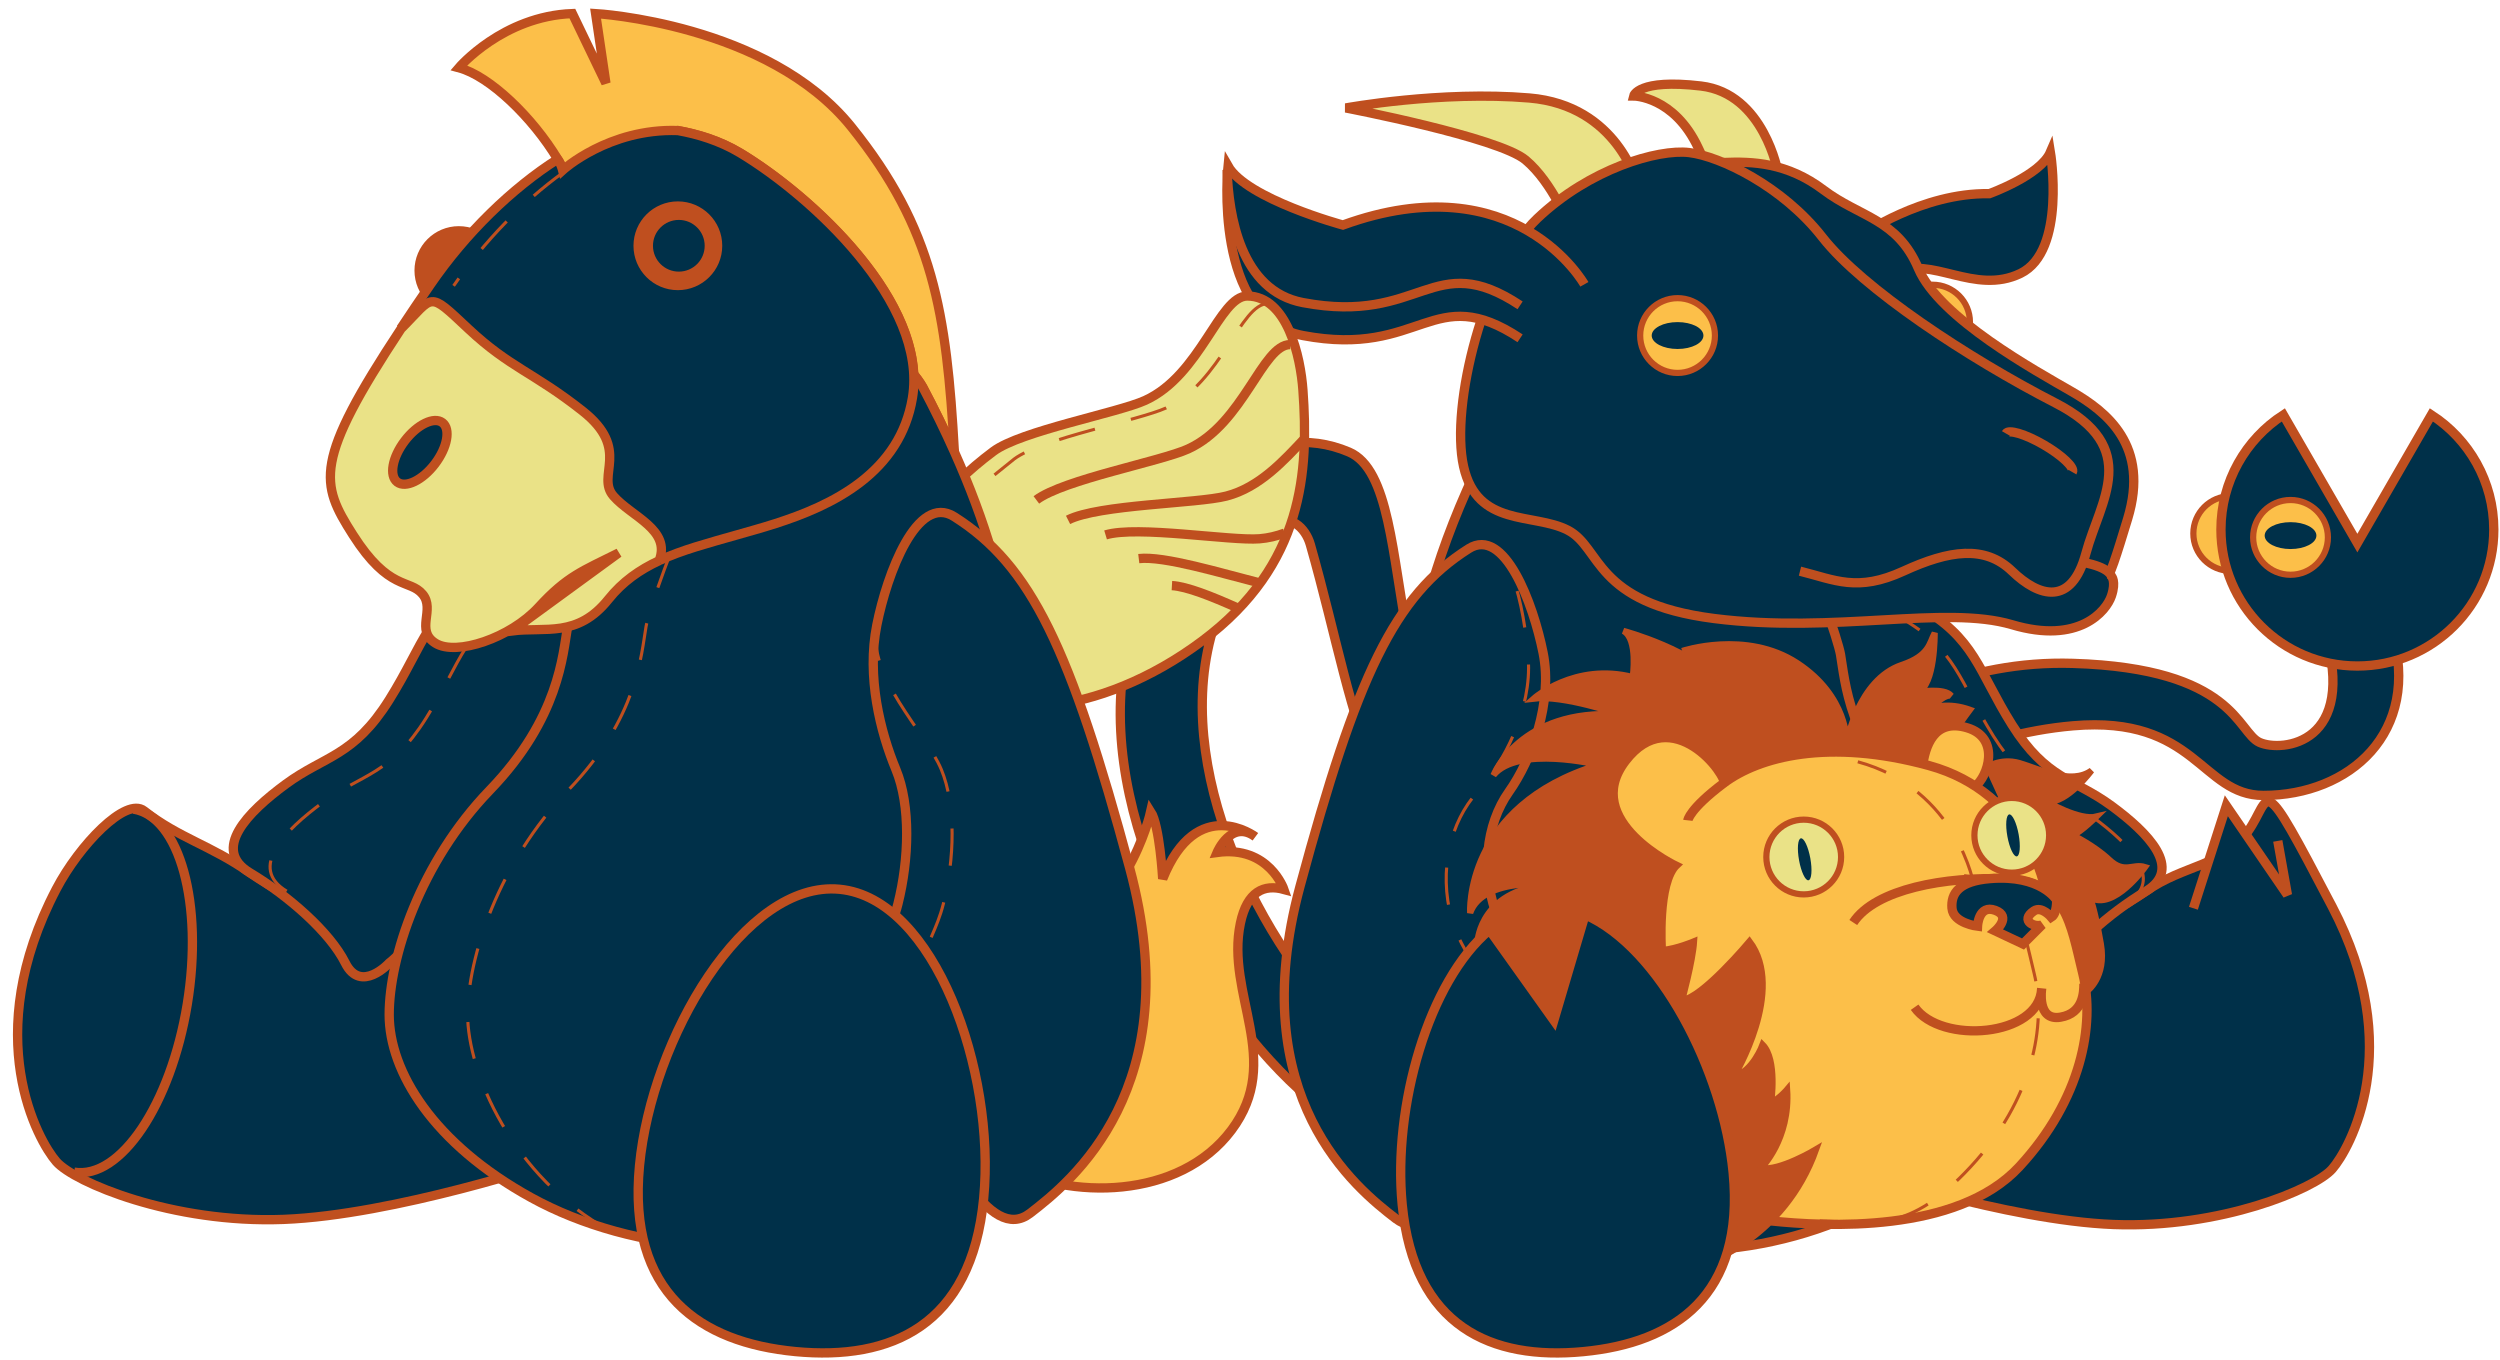 <?xml version="1.0" encoding="utf-8"?>
<!-- Generator: Adobe Illustrator 14.0.0, SVG Export Plug-In . SVG Version: 6.00 Build 43363)  -->
<!DOCTYPE svg PUBLIC "-//W3C//DTD SVG 1.1//EN" "http://www.w3.org/Graphics/SVG/1.1/DTD/svg11.dtd">
<svg version="1.1" id="Layer_1" xmlns="http://www.w3.org/2000/svg" xmlns:xlink="http://www.w3.org/1999/xlink" x="0px" y="0px"
	 width="805.667px" height="438.193px" viewBox="0 0 805.667 438.193" enable-background="new 0 0 805.667 438.193"
	 xml:space="preserve">
<g>
	<path fill="#EAE287" stroke="#BF4F1F" stroke-width="3" d="M527.708,59.549c0,0-6.292-25.562-34.866-27.972
		c-28.571-2.41-59.135,3.211-59.135,3.211s49.155,9.43,57.929,16.76c8.771,7.331,14.366,21.785,14.366,21.785L527.708,59.549z"/>
	<path fill="#EAE287" stroke="#BF4F1F" stroke-width="3" d="M573.026,55.693c0,0-4.489-25.563-24.858-27.972
		c-20.371-2.41-21.69,3.211-21.69,3.211s13.038,0.045,20.829,16.76c4.072,8.733,10.243,21.785,10.243,21.785L573.026,55.693z"/>
	<ellipse fill="#003049" cx="633.407" cy="182.964" rx="30.415" ry="10.806"/>
	<path fill="#003049" stroke="#BF4F1F" stroke-width="3" d="M770.789,203.315c9.776,32.926-13.851,53.027-41.353,53.027
		c-20.165,0-21.682-25.861-61.391-22.439c-62.374,5.372-115.849,60.117-171.973,53.393c-56.124-6.724-56.979-52.81-73.79-111.776
		c-3.212-11.265-19.784-17.223-32.094,29.847c-12.312,47.071,19.191,103.92,49.199,131.454l-20.771,14.295
		c-33.275-30.531-68.207-93.571-54.556-145.765c13.651-52.196,44.568-70.784,70.667-59.683
		c26.1,11.101,3.214,111.018,65.444,118.475c62.236,7.457,98.485-52.497,167.873-50.36c52.152,1.606,52.957,22.328,60.185,25.496
		c7.229,3.167,31.719,0.55,20.877-35.962H770.789z"/>
	<path fill="#003049" stroke="#BF4F1F" stroke-width="3" d="M599.746,75.864c0,0,19.677-13.851,41.358-13.451
		c0,0,16.462-5.902,19.675-13.391c0,0,5.22,31.86-9.637,39.087c-14.859,7.227-28.979-6.023-40.387,0L599.746,75.864z"/>
	<path fill="#003049" stroke="#BF4F1F" stroke-width="3" d="M597.251,376.736c0,0,49.579,16.583,83.96,17.887
		c34.385,1.305,64.771-11.489,70.373-17.887c5.596-6.397,23.988-38.761,0-84.553c-23.991-45.789-19.194-35.395-27.189-24.199
		c-7.997,11.196-20.588,10.647-32.785,19.192c-12.198,8.545-45.581,26.39-62.374,16.793
		C612.445,294.373,597.251,376.736,597.251,376.736z"/>
	<path fill="#003049" stroke="#BF4F1F" stroke-width="3" d="M648.425,315.163c0,0,8.797,9.595,13.597,0
		c4.799-9.596,17.591-20.79,29.588-27.988c11.995-7.196,0.797-18.715-11.195-27.511c-11.993-8.794-20.951-8.472-31.989-26.065
		c-11.033-17.593-11.807-27.974-30.385-38.382c0,0-55.175-17.593-47.179,11.993C578.859,236.796,638.031,307.167,648.425,315.163z"
		/>
	<path fill="none" stroke="#BF4F1F" stroke-dasharray="12" d="M685.585,290.789c11.997-7.196,0.802-18.715-11.195-27.511
		c-11.994-8.795-20.952-8.472-31.984-26.066c-11.035-17.592-11.809-27.972-30.387-38.383c0,0-55.178-17.592-47.18,11.994"/>
	<path fill="#003049" stroke="#BF4F1F" stroke-width="3" d="M483.062,136.671c-15.356,28.958-24.95,56.359-27.35,80.641
		c-2.397,24.283-11.994,71.463,0,99.45c11.993,27.989,3.198,47.98,35.984,71.17s82.081,16.792,112.607,0
		c30.529-16.794,44.121-39.183,44.121-56.777c0-17.59-9.596-47.178-31.184-69.569c-21.591-22.391-22.62-42.153-24.103-50.664
		c-1.486-8.51-29.115-90.074-61.46-94.072C495.902,112.427,483.062,136.671,483.062,136.671z"/>
	<path fill="#FCBF49" stroke="#BF4F1F" stroke-width="2" d="M610.755,103.802c0,6.653,5.391,12.044,12.044,12.044
		s12.047-5.391,12.047-12.044c0-6.655-5.394-12.046-12.047-12.046S610.755,97.147,610.755,103.802z"/>
	<path fill="#003049" stroke="#BF4F1F" stroke-width="3" d="M473.304,176.825c11.507-7.286,20.792,17.591,23.99,33.585
		c3.197,15.993-3.677,34.385-11.035,44.78c-7.354,10.395-9.435,26.387-3.197,41.582c6.235,15.193,21.003,17.292,7.035,47.181
		c-13.967,29.886-27.802,58.373-40.291,48.776c-12.485-9.595-49.272-38.913-30.876-107.018
		C437.321,217.606,449.326,192.006,473.304,176.825z"/>
	<path fill="none" stroke="#BF4F1F" stroke-dasharray="12" d="M474.001,175.93c12.307-5.824,17.277,20.002,18.499,36.267
		c1.222,16.261-7.852,33.675-16.422,43.095c-8.574,9.417-12.592,25.037-8.257,40.879c4.334,15.842,18.733,19.729,1.22,47.686"/>
	<path fill="#003049" stroke="#BF4F1F" stroke-width="3" d="M555.353,52.37c9.462-0.397,20.643,0.006,32.318,8.839
		c11.675,8.832,23.717,9.235,30.545,25.294c6.826,16.061,38.143,33.156,49.388,39.666c11.242,6.508,25.294,17.35,18.065,41.038
		c-7.227,23.689-7.942,26.394-16.418,18.415"/>
	<path fill="#003049" stroke="#BF4F1F" stroke-width="3" d="M580.074,184.069c11.241,2.811,18.468,6.826,33.325,0
		c14.856-6.826,26.293-8.432,35.026,0c8.738,8.431,19.17,11.411,23.793-5.737c4.62-17.147,18.27-34.011-9.834-48.466
		c-28.105-14.454-62.233-36.94-75.084-53.401c-12.849-16.461-32.923-26.098-42.961-27.303c-10.038-1.203-32.091,5.219-48.971,21.279
		c-16.878,16.062-28.119,60.229-23.703,79.901c4.416,19.673,22.457,14.857,33.514,20.477c11.056,5.621,8.271,23.537,47.194,28.506
		c38.93,4.968,74.472-4.416,96.052,2.008c21.587,6.424,30.368-4.417,32.001-9.235c1.633-4.818,0-6.423,0-6.423
		s-0.487-2.812-9.064-4.417"/>
	<circle fill="#FCBF49" stroke="#BF4F1F" stroke-width="2" cx="540.62" cy="108.134" r="12.047"/>
	<path fill="#003049" stroke="#BF4F1F" stroke-width="3" d="M646.438,139.696c0.827-1.42,6.292,0.213,12.209,3.651
		c5.915,3.439,10.041,7.379,9.217,8.803"/>
	<path fill="#003049" stroke="#BF4F1F" stroke-width="3" d="M510.591,91.628c0,0-22.063-39.358-77.823-19.108
		c0,0-30.985-8.383-37.027-19.021c0,0-5.133,49.089,24.131,54.635c38.454,7.288,41.756-17.804,70.003,0.889"/>
	<path fill="#FCBF49" d="M637.489,313.064c0,44.091-25.165,79.836-56.212,79.836c-31.04,0-56.21-35.745-56.21-79.836
		c0-44.093,25.17-79.839,56.21-79.839C612.324,233.226,637.489,268.971,637.489,313.064z"/>
	<ellipse fill="#FCBF49" cx="540.7" cy="257.816" rx="22.86" ry="24.587"/>
	<path fill="#BF4F1F" stroke="#BF4F1F" stroke-width="2" d="M542.12,209.788l18.983,54.353l60.4-1.978l1.296-34.33
		c4.183-4.516,6.022-3.614,6.022-3.614c-2.138-2.709-10.84-1.205-10.84-1.205c5.689-1.906,5.498-19.012,5.498-19.012
		c-1.748,3.254-1.648,7.268-10.581,10.279c-14.125,4.76-17.768,24.995-17.768,24.995s0.515-14.806-15.959-25.597
		C562.696,202.891,542.12,209.788,542.12,209.788"/>
	<path fill="#BF4F1F" stroke="#BF4F1F" stroke-width="2" d="M611.958,234.76c1.075-0.857,9.305-10.884,22.889-6.023
		c0,0-8.096,10.842-8.699,12.95"/>
	<polyline fill="#003049" stroke="#BF4F1F" stroke-width="3" points="706.862,292.706 717.478,259.666 737.162,288.412 
		734.052,270.996 	"/>
	<path fill="#BF4F1F" stroke="#BF4F1F" stroke-width="2" d="M639.669,247.559c0,0,4.801-3.463,11.074-1.658
		c6.271,1.808,16.66,7.229,23.284,2.41c0,0-7.828,10.667-14.306,10.077c0,0,10.459,6.14,15.913,4.778c0,0-5.029,4.951-7.59,6.022
		c0,0,6.734,3.213,11.704,7.881c4.967,4.667,7.547,1.103,11.543,2.358c0,0-10.193,14.335-17.723,9.797c0,0,1.462,3.481,3.47,14.997
		c1.882,10.804-4.471,15.207-4.471,15.207"/>
	<path fill="#FCBF49" stroke="#BF4F1F" stroke-width="3" d="M619.523,247.408c0.801-6.827,3.713-16.062,14.455-12.85
		c10.738,3.213,6.84,15.765,2.305,19.072"/>
	<path fill="#FCBF49" stroke="#BF4F1F" stroke-width="3" d="M659.088,286.744c0,0-5.205-31.205-37.494-40.038
		c-32.287-8.834-54.77-2.812-66.013,5.62c-11.242,8.431-11.645,12.044-11.645,12.044"/>
	<path fill="none" stroke="#BF4F1F" stroke-dasharray="12" d="M636.201,285.539c0,0-5.205-31.204-37.491-40.038"/>
	<path fill="#EAE287" stroke="#BF4F1F" stroke-width="2" d="M636.283,269.188c0,6.654,5.397,12.046,12.046,12.046
		c6.65,0,12.045-5.392,12.045-12.046c0-6.652-5.395-12.045-12.045-12.045C641.68,257.144,636.283,262.537,636.283,269.188z"/>
	<circle fill="#EAE287" stroke="#BF4F1F" stroke-width="2" cx="581.28" cy="276.187" r="12.045"/>
	<path fill="#FCBF49" stroke="#BF4F1F" stroke-width="3" d="M570.785,393.464c17.156,1.8,59.884,4.208,79.959-17.474
		c20.07-21.682,24.489-45.773,20.473-62.233c-4.015-16.461-5.391-29.711-24.778-30.515c-19.387-0.805-42.049,3.212-49.187,14.053"/>
	<path fill="none" stroke="#BF4F1F" stroke-dasharray="12" d="M586.445,393.464c17.24,0.501,28.563,4.208,48.639-17.474
		c20.073-21.682,24.492-45.773,20.472-62.233c-4.014-16.461-5.391-29.711-24.778-30.515"/>
	<path fill="#BF4F1F" stroke="#BF4F1F" stroke-width="2" d="M476.17,303.345l72.944,103.963c0,0,25.738-7.628,36.179-36.937
		c0,0-12.045,7.227-17.667,6.021c0,0,9.368-9.234,8.299-25.295c0,0-2.378,2.836-5.141,4.23c0,0,2.061-13.865-2.754-18.685
		c0,0-3.286,8.835-9.072,10.039c0,0,16.696-27.652,4.854-43.336c0,0-15.484,18.44-21.693,18.844c0,0,3.423-12.393,3.825-18.844
		c0,0-5.619,2.384-10.035,2.784c0,0-1.42-21.684,4.707-27.303c0,0-30.86-14.452-16.381-33.324
		c14.481-18.872,32.091,4.415,31.117,7.828c0,0,3.545-27.877,0-32.421c-8.882-11.377-32.192-17.593-32.192-17.593
		c4.817,2.583,3.012,14.883,3.012,14.883c-18.67-4.819-31.92,6.926-31.92,6.926c9.636-1.205,27.702,5.119,27.702,5.119
		c-32.22-2.107-40.65,19.574-40.65,19.574c7.827-9.636,33.728-3.313,33.728-3.313c-43.366,13.25-41.255,47.704-41.255,47.704
		c4.215-11.92,27.4-9.135,27.4-9.135C477.087,285.696,476.17,303.345,476.17,303.345"/>
	<path fill="#003049" stroke="#BF4F1F" stroke-width="3" d="M480.02,299.711c-19.701,16.499-31.16,56.886-28.143,88.437
		c3.785,39.566,28.903,50.252,58.357,47.437c29.457-2.815,52.099-18.074,48.309-57.64c-3.167-33.097-23.815-72.719-47.724-83.146
		l-10.066,34.018L480.02,299.711z"/>
	<path fill="#003049" stroke="#BF4F1F" stroke-width="2" d="M659.088,286.744"/>
	<path fill="#003049" stroke="#BF4F1F" stroke-width="3" d="M662.777,290.059c0,0,0.207,4.327-1.7,5.531
		c0,0-3.097-3.728-5.622-2.009c-4.711,3.213,0.5,5.521,2.711,4.417l-6.222,6.223l-8.932-4.216c0,0,5.42-4.617,0-6.625
		c-5.419-2.009-5.722,5.12-5.722,5.12s-7.829-0.946-8.234-5.794c-0.399-4.847,2.309-8.731,12.246-9.563
		C657.783,281.764,662.777,290.059,662.777,290.059z"/>
	<circle fill="#FCBF49" stroke="#BF4F1F" stroke-width="2" cx="718.889" cy="171.924" r="12.045"/>
	<path fill="#003049" stroke="#BF4F1F" stroke-width="3" d="M783.553,133.697L759.7,175.018l-23.859-41.321
		c-12.108,7.832-20.104,21.479-20.104,36.973c0,24.281,19.685,43.966,43.964,43.966c24.28,0,43.967-19.685,43.967-43.966
		C803.667,155.174,795.666,141.528,783.553,133.697z"/>
	<circle fill="#FCBF49" stroke="#BF4F1F" stroke-width="2" cx="738.162" cy="173.18" r="12.046"/>
	<path fill="none" stroke="#BF4F1F" stroke-width="3" d="M395.452,54.712c0.491,14.897,4.425,39.012,24.421,42.801
		c38.457,7.29,41.751-17.808,70.003,0.888"/>
	<path fill="none" stroke="#BF4F1F" stroke-width="3" d="M617.013,324.597c8.435,12.045,40.19,9.636,40.954-6.023
		c0,0-1.675,10.51,6.021,9.236c7.59-1.26,7.554-8.334,7.59-10.792"/>
	<ellipse fill="#003049" cx="540.623" cy="108.134" rx="8.334" ry="4.332"/>
	<path fill="#003049" d="M746.498,172.607c0,2.394-3.734,4.332-8.333,4.332c-4.605,0-8.336-1.938-8.336-4.332
		c0-2.392,3.73-4.332,8.336-4.332C742.763,168.275,746.498,170.215,746.498,172.607z"/>
	
		<ellipse transform="matrix(0.179 0.984 -0.984 0.179 749.892 -344.998)" fill="#003049" cx="581.675" cy="276.85" rx="6.872" ry="1.843"/>
	<path fill="#003049" d="M649.958,275.983c-1.001,0.182-2.366-2.696-3.045-6.431c-0.68-3.733-0.418-6.908,0.584-7.09
		c1.003-0.183,2.364,2.697,3.046,6.429C651.219,272.625,650.959,275.799,649.958,275.983z"/>
</g>
<g>
	<path fill="#EAE287" stroke="#BF4F1F" stroke-width="3" d="M387.443,206.534c32.884-24.591,34.287-54.88,32.452-80.752
		c-0.758-10.738-5.018-30.348-17.935-30.385c-9.039-0.026-14.999,25.492-32.922,33.642c-8.866,4.03-40.107,9.84-48.904,16.419
		c-32.885,24.591-34.283,49.374-19.325,69.379C315.771,234.843,354.556,231.126,387.443,206.534z"/>
	<path fill="#FCBF49" stroke="#BF4F1F" stroke-width="3" d="M323.703,375.322c20.657,11.498,56.402,11.333,73.193-11.179
		c16.794-22.507-2.004-43.65,2.845-66.654c2.162-10.254,7.624-12.615,14.035-10.847c0,0-4.817-14.209-21.549-11.927
		c0,0,4.541-10.798,12.342-5.058c0,0-18.743-14.097-29.873,13.562c0,0-0.958-17.194-3.862-21.676c0,0-8.24,37.196-38.322,42.513
		C302.434,309.372,323.703,375.322,323.703,375.322z"/>
	<path fill="#003049" stroke="#BF4F1F" stroke-width="3" d="M178.636,374.378c0,0-51.549,17.241-87.305,18.597
		c-35.753,1.358-67.348-11.945-73.168-18.597c-5.82-6.653-24.945-40.306,0-87.918c7.42-14.164,22.404-29.755,28.27-25.164
		c11.264,8.817,21.408,11.072,34.091,19.956c12.684,8.885,47.395,27.439,64.854,17.46
		C162.839,288.734,178.636,374.378,178.636,374.378z"/>
	<path fill="#003049" stroke="#BF4F1F" stroke-width="3" d="M125.422,310.353c0,0-9.144,9.979-14.133,0
		c-4.991-9.978-18.295-21.619-30.766-29.101c-12.472-7.483-0.832-19.459,11.639-28.606c12.473-9.145,21.785-8.81,33.259-27.103
		s12.278-29.086,31.597-39.912c0,0,57.373-18.291,49.059,12.473C197.76,228.869,136.232,302.038,125.422,310.353z"/>
	<path fill="#003049" stroke="#BF4F1F" stroke-dasharray="12" d="M92.385,287.191c-12.471-7.484-0.832-19.459,11.642-28.606
		c12.474-9.146,21.784-8.811,33.26-27.103c11.473-18.292,12.277-29.088,31.595-39.911c0,0,57.374-18.292,49.057,12.472"/>
	<circle fill="#BF4F1F" stroke="#BF4F1F" stroke-width="2" cx="147.873" cy="87.185" r="13.303"/>
	<path fill="#FCBF49" stroke="#BF4F1F" stroke-width="3" d="M307.569,145.619c0,0,0-0.001,0-0.002
		c-2.548-45.128-6.705-71.734-33.194-104.708C247.577,7.551,191.939,4.371,191.939,4.371l3.329,22.45l-10.812-22.45
		c-22.449,0.831-36.583,17.461-36.583,17.461c10.026,2.673,23.807,16.094,31.854,29.46c1.963,3.262,3.589,6.52,4.729,9.619
		c0,0,3.571-7.666,10.988-13.363l23.007-5.479h0.001h0.002c6.155,1.097,13.395,3.199,20.049,7.202
		c20.858,12.543,54.51,42.663,55.945,71.31c2.004,2.452,2.924,4.177,2.924,4.177C301.11,131.811,304.506,138.767,307.569,145.619z"
		/>
	<path fill="#003049" stroke="#BF4F1F" stroke-width="3" d="M325.809,208.609c-1.911-19.337-8.223-40.579-18.24-62.99
		c-3.063-6.853-6.458-13.809-10.196-20.861c0,0-0.92-1.725-2.924-4.177c-5.678-6.955-20.134-19.832-47.63-16.434
		c-33.631,4.158-62.362,88.968-63.906,97.817s-2.613,29.399-25.062,52.68c-22.449,23.281-32.428,54.047-32.428,72.339
		c0,18.293,14.136,41.575,45.877,59.035c31.742,17.461,83.002,24.113,117.095,0c34.089-24.113,24.943-44.901,37.415-74.002
		C338.281,282.914,328.303,233.857,325.809,208.609z"/>
	<path fill="none" stroke="#BF4F1F" stroke-dasharray="12" d="M272.093,104.147c-33.629,4.158-62.358,88.968-63.902,97.817
		c-1.547,8.849-2.613,29.399-25.063,52.68c-22.451,23.281-32.428,54.047-32.428,72.339c0,18.293,14.136,52.216,45.877,69.677"/>
	<path fill="#003049" stroke="#BF4F1F" stroke-width="3" d="M212.462,180.639c7.351-3.417,15.796-5.621,25.21-8.311
		c14.104-4.031,38.836-10.238,50.543-28.691c2.785-4.389,4.839-9.466,5.829-15.377c5.156-30.764-32.805-65.316-55.542-78.989
		c-6.654-4.003-13.894-6.104-20.049-7.202h-0.003c-22.311-0.777-37.132,12.781-37.132,12.781s-0.564-2.244-1.593-3.558
		c-14.7,9.33-29.594,23.769-41,40.384c-3.508,5.109-6.682,9.806-9.542,14.14"/>
	<path fill="#003049" stroke="#BF4F1F" stroke-width="2" d="M137.167,105.816"/>
	<path fill="#003049" stroke="#BF4F1F" stroke-width="2" d="M146.709,91.677"/>
	<path fill="#003049" stroke="#BF4F1F" stroke-dasharray="12" d="M181.399,55.655c-12.761,9.227-25.303,22.02-35.213,36.456"/>
	<circle fill="#BF4F1F" stroke="#BF4F1F" stroke-width="2" cx="218.453" cy="79.204" r="13.304"/>
	<path fill="#003049" stroke="#BF4F1F" stroke-width="2" d="M129.414,105.977c10.809-10.809,8.315-12.472,21.62,0
		c13.304,12.473,20.953,13.97,36.749,26.441c15.8,12.472,4.157,20.787,9.978,27.439c5.822,6.652,18.594,10.803,14.702,20.784"/>
	<path fill="#EAE287" stroke="#BF4F1F" stroke-width="3" d="M129.258,105.937c10.809-10.811,8.429-12.395,21.73,0.079
		c13.306,12.472,20.954,13.968,36.751,26.441c15.801,12.473,4.161,20.787,9.979,27.437c5.822,6.653,18.594,10.804,14.701,20.786
		h0.001c-6.285,2.92-11.765,6.727-16.364,12.474c-9.979,12.474-20.29,8.814-31.099,10.172l34.422-25.138
		c-11.642,5.821-16.627,7.483-25.774,17.461c-9.147,9.979-26.608,15.799-33.26,11.64c-6.651-4.156,0-10.808-4.157-15.797
		c-4.157-4.988-10.809-0.831-22.449-19.124C103.167,155.753,100.94,148.822,129.258,105.937L129.258,105.937z"/>
	
		<ellipse transform="matrix(-0.796 -0.605 0.605 -0.796 154.801 343.641)" fill="#003049" stroke="#BF4F1F" stroke-width="3" cx="135.27" cy="145.752" rx="6.119" ry="12.033"/>
	<path fill="#003049" stroke="#BF4F1F" stroke-width="3" d="M307.517,166.509c-11.964-7.576-21.621,18.292-24.946,34.922
		c-3.326,16.629,1.072,34.332,6.152,46.562c4.793,11.537,4.251,28.958,0.667,43.238c-4.157,16.563-13.857,17.979,0.664,49.058
		c14.524,31.076,28.91,60.696,41.895,50.719c12.983-9.978,51.229-40.463,32.107-111.277
		C344.932,208.914,332.45,182.296,307.517,166.509z"/>
	<path fill="none" stroke="#BF4F1F" stroke-dasharray="12" d="M307.517,166.509c-11.964-7.576-21.621,18.292-24.946,34.922
		c-3.326,16.629,15.706,34.332,20.789,46.562c4.791,11.537,4.249,28.958,0.664,43.238c-4.158,16.563-13.857,17.979,0.666,49.058"/>
	<path fill="#003049" stroke="#BF4F1F" stroke-width="3" d="M317.004,386.242c-3.935,41.142-30.054,52.253-60.682,49.324
		c-30.628-2.931-54.165-18.791-50.229-59.934c3.935-41.14,33.853-91.983,64.481-89.054
		C301.202,289.511,320.939,345.102,317.004,386.242z"/>
	<path fill="none" stroke="#BF4F1F" stroke-width="3" d="M415.806,111.046c-9.04-0.028-15,25.494-32.923,33.64
		c-8.862,4.033-40.105,9.844-48.903,16.421"/>
	<path fill="none" stroke="#BF4F1F" stroke-dasharray="12" d="M408.696,97.837c-9.041-0.028-15.001,25.494-32.923,33.64
		c-8.863,4.032-40.108,9.844-48.904,16.421l-13.875,11.175"/>
	<path fill="none" stroke="#BF4F1F" stroke-width="3" d="M420.389,141.343c-6.493,6.919-14.444,15.763-25.179,18.527
		c-9.5,2.449-41.114,2.681-51.012,7.678"/>
	<path fill="none" stroke="#BF4F1F" stroke-width="3" d="M414.007,171.8c-2.597,0.953-5.31,1.614-8.135,1.833
		c-9.405,0.731-39.377-4.327-49.585-1.247"/>
	<path fill="none" stroke="#BF4F1F" stroke-width="3" d="M406.137,187.912c-12.527-3.163-31.082-8.853-39.152-7.892"/>
	<path fill="none" stroke="#BF4F1F" stroke-width="3" d="M398.758,195.891c-8.218-3.679-16.274-6.903-21.091-7.175"/>
	<circle fill="#003049" cx="218.763" cy="79.204" r="8.333"/>
	<path fill="none" stroke="#BF4F1F" stroke-width="3" d="M43.061,260.754c14.84,2.434,22.579,30.593,17.285,62.899
		c-5.293,32.305-21.615,56.522-36.456,54.09"/>
</g>
</svg>
